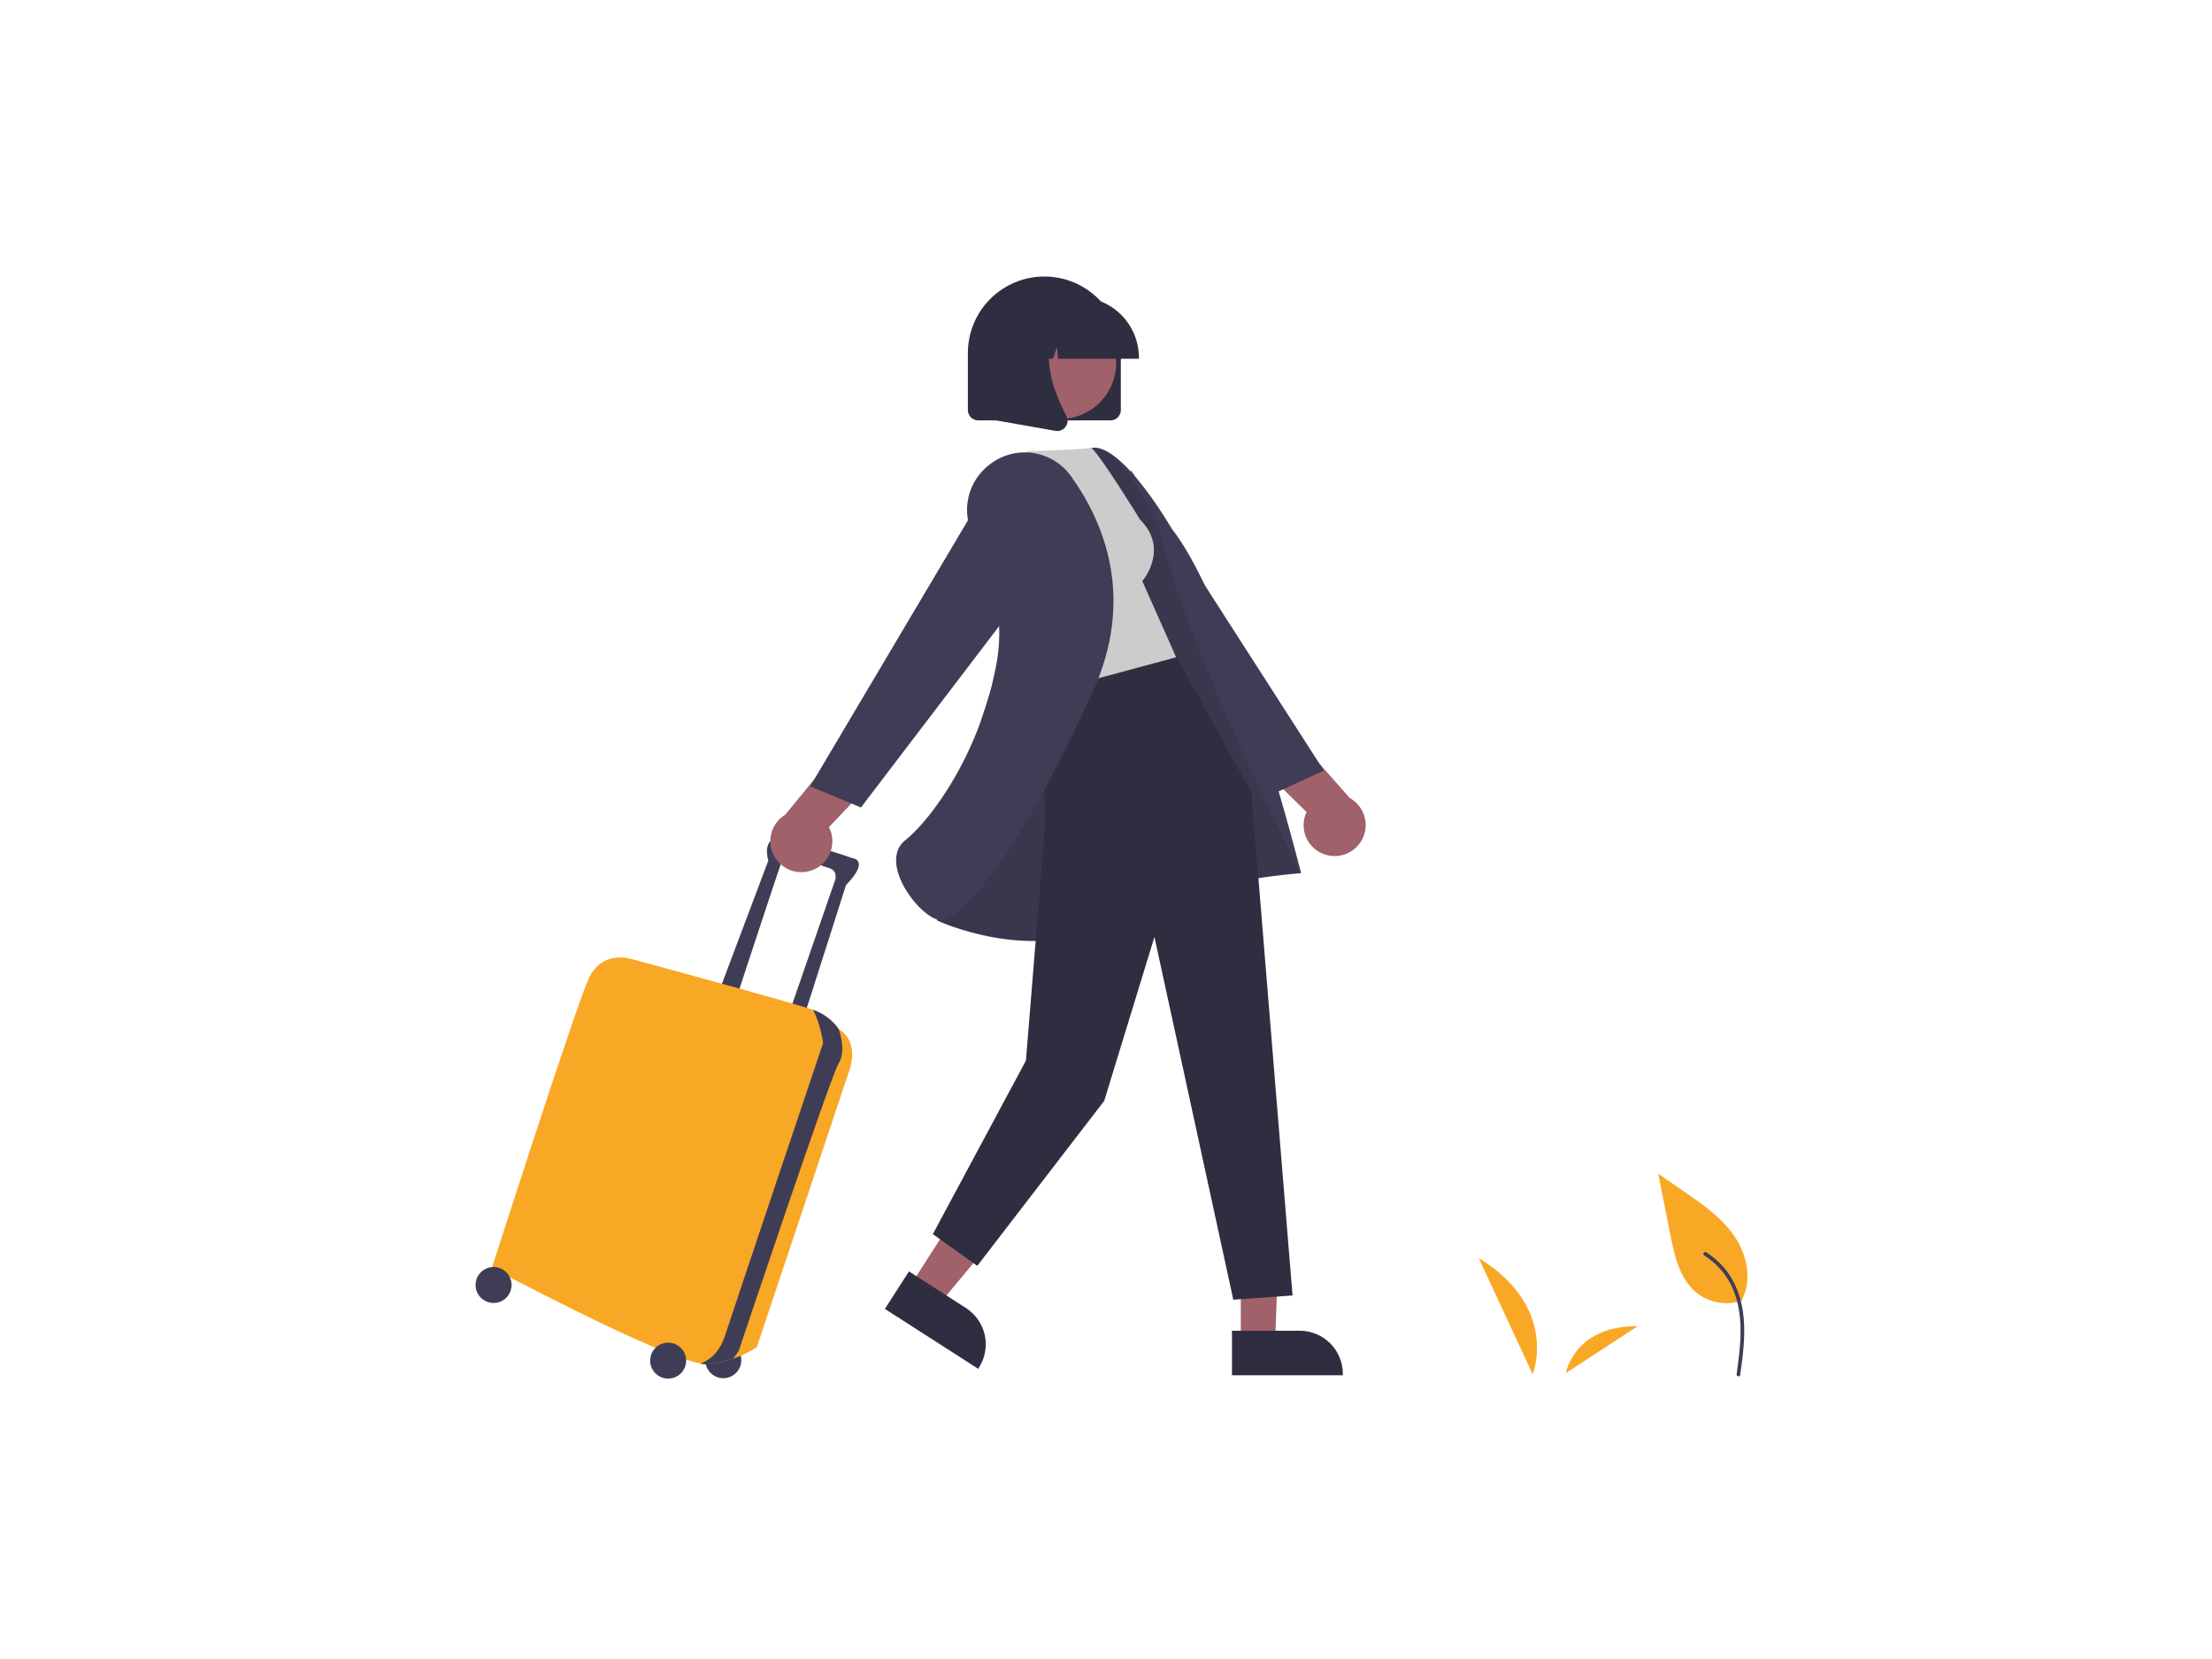 <svg width="200" height="150" viewBox="0 0 200 150" fill="none" xmlns="http://www.w3.org/2000/svg">
<path d="M119.925 77.3C120.586 77.484 121.292 77.419 121.908 77.117C122.525 76.815 123.009 76.298 123.269 75.663C123.529 75.028 123.548 74.32 123.321 73.672C123.094 73.024 122.637 72.483 122.037 72.149L116.087 65.399L111.055 66.486L118.133 73.419C117.959 73.788 117.868 74.19 117.866 74.597C117.864 75.005 117.952 75.408 118.123 75.778C118.294 76.148 118.544 76.476 118.855 76.739C119.166 77.002 119.532 77.194 119.925 77.3L119.925 77.3Z" fill="#A0616A"/>
<path d="M100.348 53.134L115.177 71.749L119.698 69.674L102.267 42.537L100.348 53.134Z" fill="#3F3D56"/>
<path d="M157.517 117.469C158.446 115.666 157.942 113.391 156.785 111.725C155.628 110.059 153.92 108.871 152.249 107.721L149.926 106.121L151.035 111.691C151.41 113.574 151.872 115.607 153.342 116.842C153.92 117.315 154.609 117.632 155.345 117.761C156.08 117.891 156.837 117.829 157.541 117.581" fill="#F9A826"/>
<path d="M157.343 124.324C157.331 124.366 157.302 124.403 157.264 124.424C157.225 124.446 157.18 124.452 157.137 124.441C157.095 124.428 157.06 124.399 157.038 124.361C157.016 124.323 157.01 124.278 157.02 124.235C157.15 123.292 157.278 122.348 157.339 121.398C157.44 119.827 157.347 118.214 156.765 116.735C156.238 115.405 155.303 114.276 154.094 113.512C153.912 113.397 154.08 113.109 154.262 113.223C154.961 113.664 155.578 114.223 156.085 114.875C157.04 116.106 157.509 117.608 157.655 119.145C157.82 120.877 157.578 122.611 157.343 124.324L157.343 124.324Z" fill="#3F3D56"/>
<path d="M133.699 113.746C141.018 118.25 138.579 124.256 138.579 124.256L133.699 113.746Z" fill="#F9A826"/>
<path d="M148.083 119.903C142.322 119.866 141.578 124.147 141.578 124.147L148.083 119.903Z" fill="#F9A826"/>
<path d="M65.4 124.611C66.298 124.611 67.026 123.882 67.026 122.984C67.026 122.086 66.298 121.358 65.4 121.358C64.502 121.358 63.773 122.086 63.773 122.984C63.773 123.882 64.502 124.611 65.4 124.611Z" fill="#3F3D56"/>
<path d="M66.584 90.232C66.584 90.232 70.429 78.551 70.725 77.737C71.02 76.924 74.126 78.255 74.939 78.477C75.752 78.699 75.53 79.512 75.53 79.512L71.39 91.489L72.647 92.08L76.491 80.029C78.709 77.737 77.083 77.59 77.083 77.59C77.083 77.59 72.351 75.963 70.577 75.815C68.802 75.667 69.468 77.811 69.468 77.811L65.18 89.197L66.584 90.232Z" fill="#3F3D56"/>
<path d="M75.824 93.041L75.823 93.041C75.278 92.258 74.503 91.665 73.606 91.341C73.574 91.329 73.537 91.316 73.495 91.301C71.458 90.589 57.267 86.757 57.267 86.757C57.267 86.757 54.458 85.722 53.201 88.532C51.944 91.341 44.477 114.63 44.477 114.63C44.477 114.63 59.081 122.44 63.339 123.29C63.602 123.354 63.873 123.375 64.143 123.354C64.866 123.254 65.579 123.083 66.27 122.846C67.034 122.597 67.761 122.246 68.431 121.801L76.711 97.034C76.711 97.034 77.894 94.298 75.824 93.041Z" fill="#F9A826"/>
<path d="M75.829 93.041L75.828 93.041C75.282 92.258 74.508 91.665 73.611 91.341C73.579 91.329 73.542 91.316 73.5 91.301C74.17 92.475 74.424 94.298 74.424 94.298C74.424 94.298 66.291 118.474 65.552 120.766C64.989 122.513 63.852 123.107 63.344 123.29C63.607 123.354 63.878 123.375 64.147 123.354C64.871 123.254 65.584 123.084 66.275 122.846C66.477 122.614 66.656 122.364 66.809 122.097C66.809 122.097 75.09 97.33 75.829 96.147C76.568 94.964 75.829 93.041 75.829 93.041Z" fill="#3F3D56"/>
<path d="M60.412 124.648C61.31 124.648 62.038 123.92 62.038 123.021C62.038 122.123 61.31 121.395 60.412 121.395C59.513 121.395 58.785 122.123 58.785 123.021C58.785 123.92 59.513 124.648 60.412 124.648Z" fill="#3F3D56"/>
<path d="M44.627 117.809C45.525 117.809 46.253 117.081 46.253 116.183C46.253 115.284 45.525 114.556 44.627 114.556C43.728 114.556 43 115.284 43 116.183C43 117.081 43.728 117.809 44.627 117.809Z" fill="#3F3D56"/>
<path d="M73.298 78.728C72.643 78.935 71.936 78.894 71.309 78.615C70.683 78.335 70.18 77.835 69.897 77.21C69.615 76.585 69.571 75.878 69.775 75.222C69.979 74.567 70.416 74.009 71.004 73.655L76.709 66.697L81.777 67.604L74.951 74.785C75.138 75.147 75.243 75.546 75.259 75.953C75.275 76.36 75.202 76.766 75.045 77.142C74.887 77.518 74.649 77.855 74.347 78.129C74.045 78.403 73.687 78.607 73.298 78.728L73.298 78.728Z" fill="#A0616A"/>
<path d="M112.188 109.343L115.722 109.287L115.297 121.334H112.188L112.188 109.343Z" fill="#A0616A"/>
<path d="M111.391 120.319L117.513 120.318H117.513C118.548 120.319 119.54 120.73 120.272 121.461C121.004 122.193 121.415 123.185 121.415 124.22V124.347L111.391 124.347L111.391 120.319Z" fill="#2F2E41"/>
<path d="M88.783 106.148L92.644 108.627L84.921 117.918L82.305 116.238L88.783 106.148Z" fill="#A0616A"/>
<path d="M82.184 114.956L87.336 118.263L87.336 118.263C88.207 118.823 88.82 119.705 89.04 120.716C89.261 121.727 89.07 122.784 88.511 123.654L88.443 123.761L80.008 118.346L82.184 114.956Z" fill="#2F2E41"/>
<path d="M87.409 69.364C87.409 69.364 95.987 40.873 98.744 40.488C101.501 40.103 105.943 47.798 105.943 47.798C111.702 55.146 117.64 78.948 117.64 78.948C117.64 78.948 107.74 79.567 100.504 83.418C93.267 87.268 84.727 83.223 84.727 83.223L87.409 69.364Z" fill="#3F3D56"/>
<path opacity="0.1" d="M87.409 69.364C87.409 69.364 95.987 40.873 98.744 40.487C101.501 40.102 104.814 47.876 104.814 47.876C107.684 59.738 117.64 78.948 117.64 78.948C117.64 78.948 107.74 79.567 100.504 83.418C93.267 87.268 84.727 83.223 84.727 83.223L87.409 69.364Z" fill="black"/>
<path d="M94.446 60.84V75.157L92.761 95.896L84.344 111.583L88.361 114.453L99.84 99.531L104.38 84.714L111.51 117.514L116.867 117.131L113.147 71.654L106.087 58.853L94.446 60.84Z" fill="#2F2E41"/>
<path d="M103.09 46.992C105.769 49.67 103.282 52.54 103.282 52.54L106.343 59.427L94.29 62.68L90.078 43.859L92.948 40.798C98.687 40.606 98.69 40.487 98.69 40.487C99.696 41.471 103.09 46.992 103.09 46.992Z" fill="#CCCCCC"/>
<path d="M89.531 41.958C88.534 42.691 87.835 43.758 87.562 44.964C87.289 46.17 87.46 47.435 88.043 48.525C89.424 51.161 90.909 55.244 90.143 59.727C88.757 67.839 84.314 74.002 81.84 75.981C80.978 76.67 80.948 77.674 81.075 78.394C81.428 80.407 83.379 82.691 84.729 83.149C84.82 83.179 84.915 83.194 85.011 83.193C87.204 83.194 92.598 76.21 98.796 62.568C102.656 54.071 99.855 47.259 96.825 43.04C96.427 42.488 95.924 42.02 95.344 41.664C94.764 41.308 94.119 41.071 93.447 40.965C92.775 40.86 92.089 40.889 91.428 41.051C90.767 41.213 90.145 41.505 89.597 41.909L89.531 41.958Z" fill="#3F3D56"/>
<path d="M95.248 50.172L77.841 73.011L73.25 71.097L89.703 43.357L95.248 50.172Z" fill="#3F3D56"/>
<path d="M100.413 38.008H88.441C88.194 38.008 87.958 37.91 87.784 37.736C87.61 37.561 87.512 37.325 87.512 37.079V31.919C87.511 31.01 87.69 30.111 88.037 29.271C88.384 28.432 88.894 27.669 89.536 27.027C90.178 26.384 90.94 25.875 91.78 25.527C92.619 25.179 93.518 25 94.427 25C95.335 25 96.235 25.179 97.074 25.527C97.913 25.875 98.675 26.384 99.318 27.027C99.96 27.669 100.469 28.432 100.816 29.271C101.164 30.111 101.342 31.01 101.342 31.919V37.079C101.341 37.325 101.243 37.561 101.069 37.736C100.895 37.91 100.659 38.008 100.413 38.008V38.008Z" fill="#2F2E41"/>
<path d="M100.294 35.25C101.637 32.793 100.734 29.712 98.277 28.369C95.82 27.026 92.74 27.929 91.397 30.386C90.054 32.843 90.957 35.923 93.413 37.266C95.87 38.609 98.951 37.706 100.294 35.25Z" fill="#A0616A"/>
<path d="M102.976 32.435H95.655L95.58 31.384L95.205 32.435H94.078L93.929 30.352L93.185 32.435H91.004V32.331C91.005 30.881 91.582 29.491 92.608 28.465C93.633 27.44 95.024 26.863 96.474 26.861H97.506C98.956 26.863 100.347 27.44 101.372 28.465C102.398 29.491 102.974 30.881 102.976 32.331V32.435Z" fill="#2F2E41"/>
<path d="M95.595 38.971C95.54 38.971 95.485 38.966 95.431 38.957L90.07 38.011V29.151H95.971L95.825 29.322C93.793 31.692 95.324 35.536 96.418 37.617C96.498 37.769 96.534 37.941 96.521 38.113C96.508 38.285 96.447 38.45 96.345 38.588C96.259 38.707 96.146 38.803 96.016 38.87C95.886 38.937 95.742 38.971 95.595 38.971Z" fill="#2F2E41"/>
</svg>
